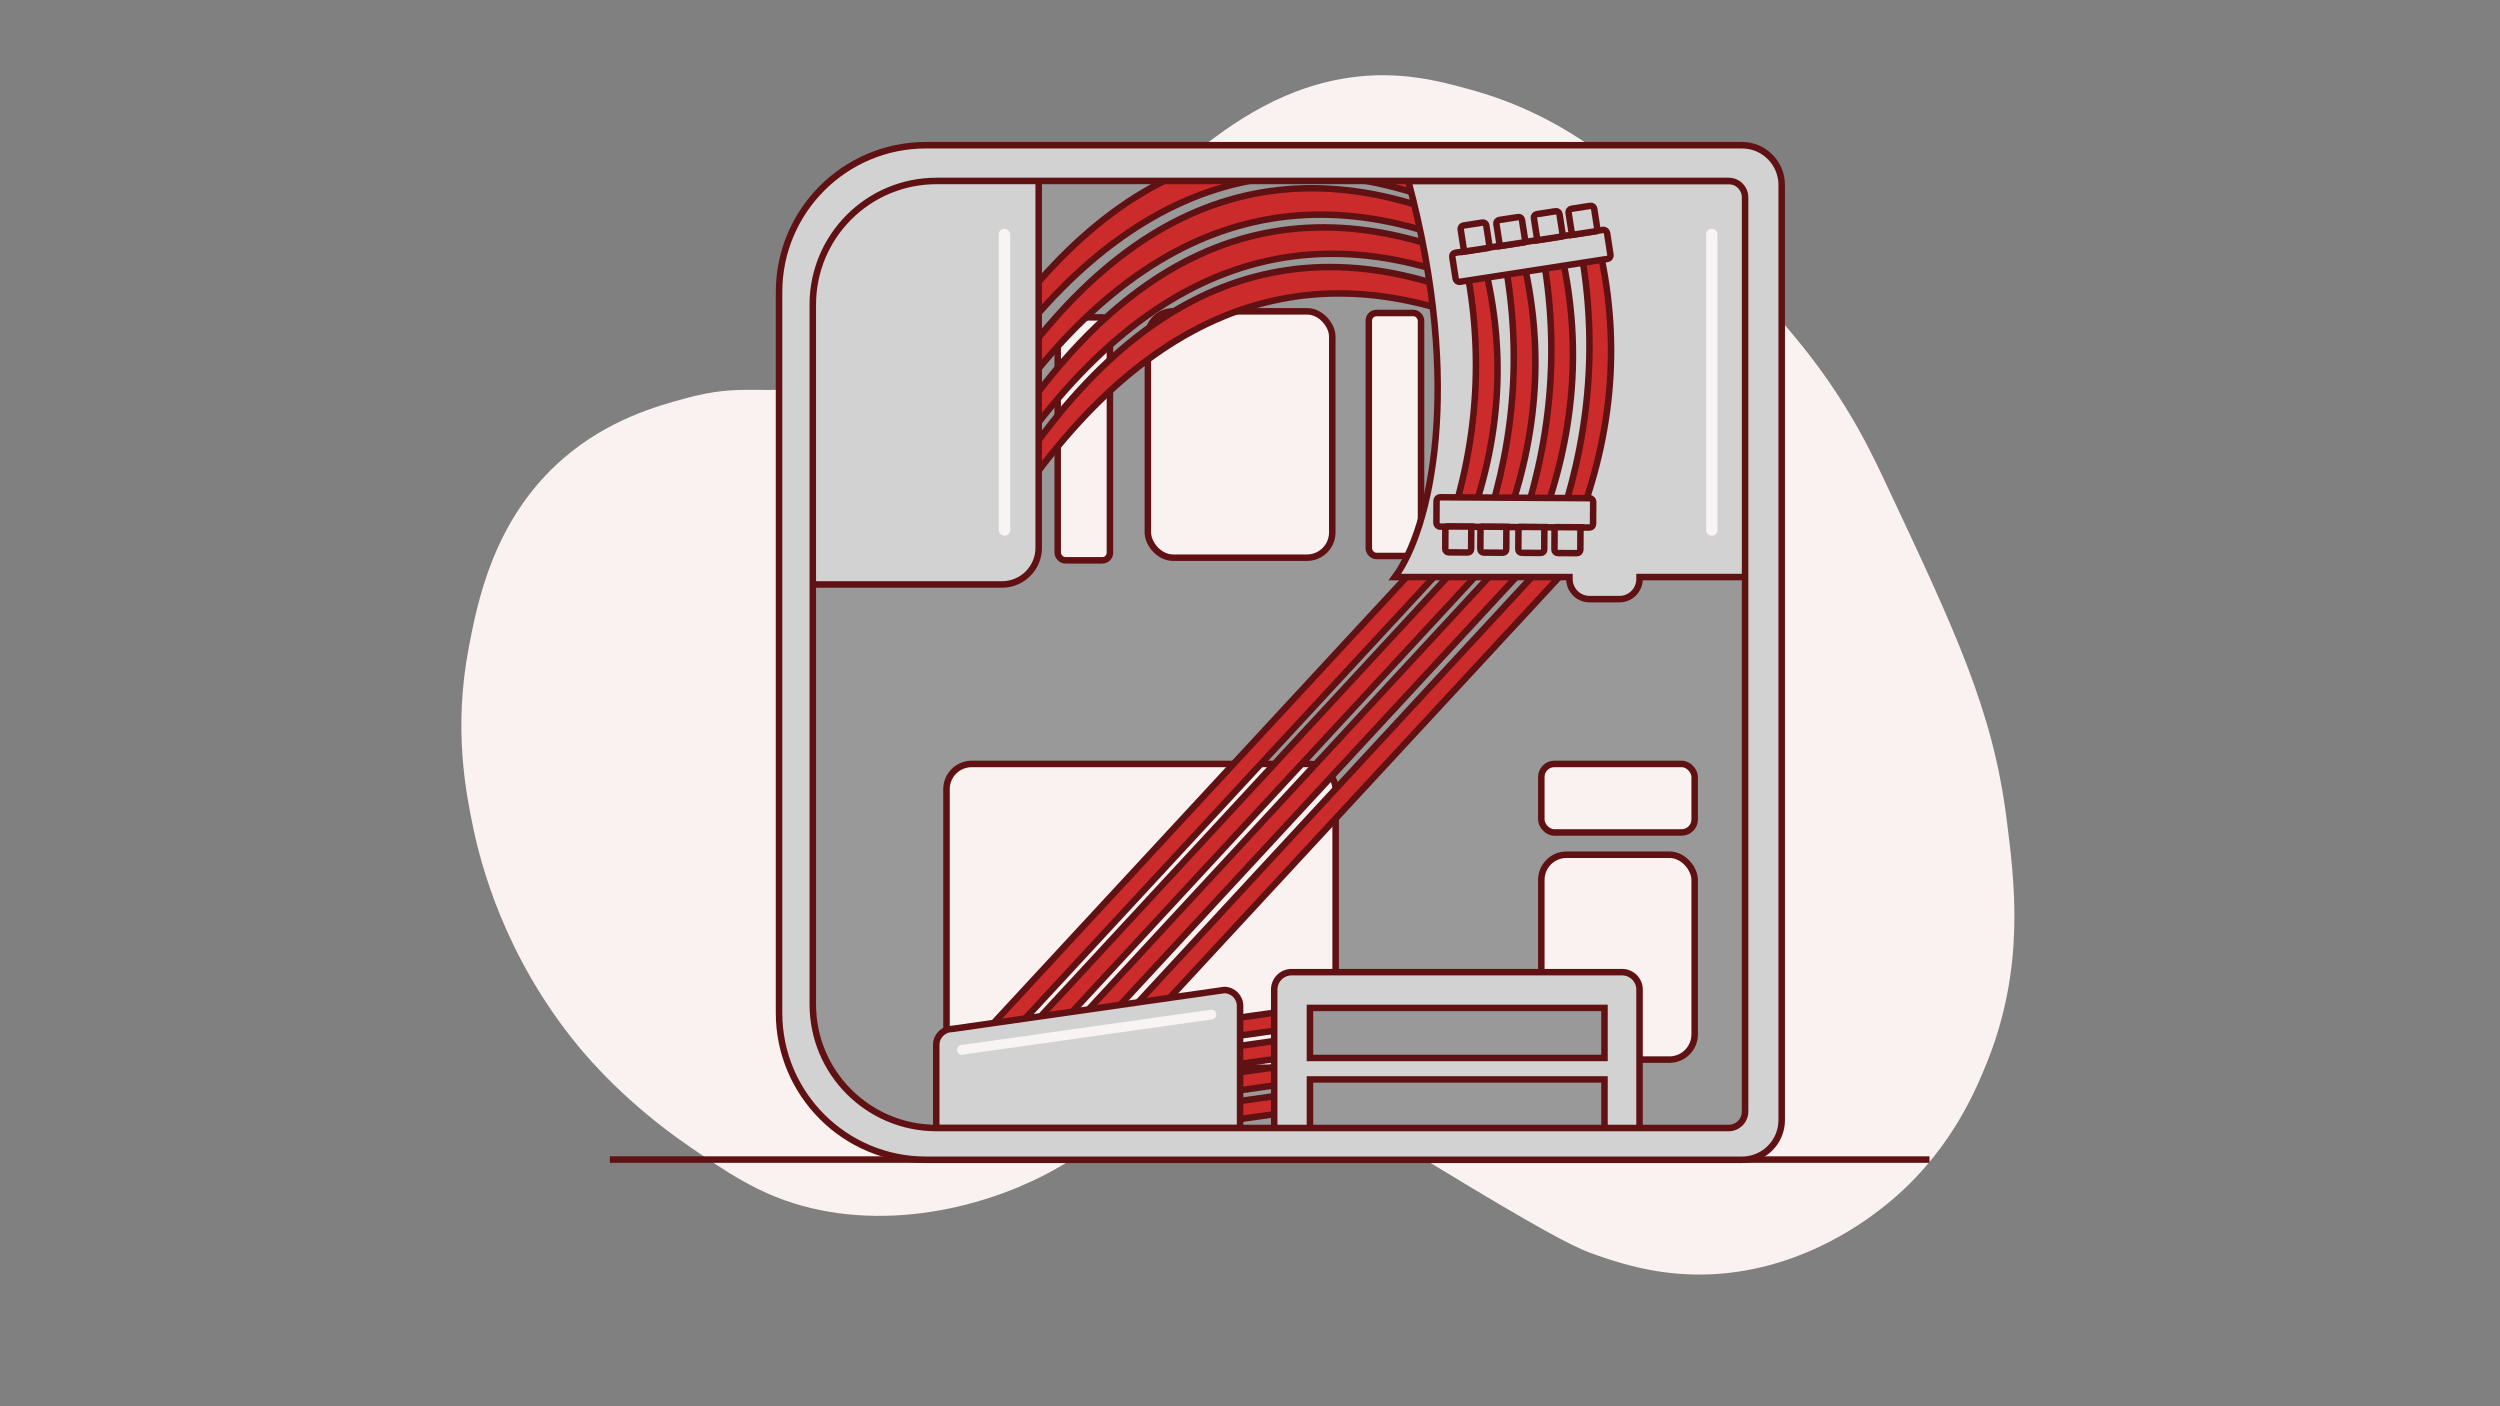 <?xml version="1.0" encoding="UTF-8"?>
<svg id="Layer_1" xmlns="http://www.w3.org/2000/svg" version="1.1" viewBox="0 0 1920 1080">
  <rect x="0" y="0" width="1920" height="1080" fill="#808080" stroke="none"/>
  <!-- Generator: Adobe Illustrator 29.0.1, SVG Export Plug-In . SVG Version: 2.1.0 Build 192)  -->
  <defs>
    <style>
      .st0 {
        fill: #f8f4f4;
      }

      .st1 {
        fill: #d3d2d3;
      }

      .st1, .st2, .st3, .st4 {
        stroke: #601113;
        stroke-miterlimit: 10;
        stroke-width: 5px;
      }

      .st5, .st3 {
        fill: #faf1f1;
      }

      .st2 {
        fill: none;
      }

      .st6 {
        fill: #999;
      }

      .st4 {
        fill: #cc2b2b;
      }
    </style>
  </defs>
  <path class="st5" d="M1447.01,368.38c-8.14-17.28-16.67-34.52-29.35-55.17-13.14-21.4-40.1-61.75-96.26-115.04-64.75-61.44-113.22-107.44-191.35-129.13-25.03-6.95-55.26-15.01-93.91-9.39-57.11,8.3-98.36,41.48-125.61,63.39-6.04,4.86-24.46,22.87-61.04,58.7-65.31,63.95-63.63,63.62-71.61,69.26-44.3,31.33-91.15,38.1-136.17,44.61-61.44,8.88-69.37-2.28-116.22,10.57-20.75,5.69-58.17,15.95-92.74,45.78-53.81,46.44-66.06,110.44-72.78,145.57-11.96,62.5-2.03,112.14,3.52,138.52,5.75,27.33,23.88,98.77,81,167.87,7.61,9.2,36.68,43.5,84.52,76.3,29.43,20.19,53.04,36.37,86.87,45.78,74.14,20.63,157.34-2.42,210.13-37.57,13.89-9.25,28.05-20.91,55.17-34.04,28.44-13.77,53.02-25.67,83.35-24.65,22.44.76,45.4,13.04,90.39,37.57,23.47,12.8,27.44,16.22,72.78,43.43,70.96,42.58,85.13,48.52,97.43,52.83,16.21,5.67,42.53,14.65,76.3,15.26,74.73,1.34,128.86-39.36,143.22-50.48,51.05-39.53,71.64-88.48,81-111.52,30.05-74,21.63-139.45,15.26-189-10.62-82.55-38.74-142.28-93.91-259.43Z"/>
  <path class="st6" d="M724.72,122.64h624.34v755.03h-624.34c-64.3,0-116.5-52.2-116.5-116.5V239.14c0-64.3,52.2-116.5,116.5-116.5Z"/>
  <line class="st2" x1="468.36" y1="890.55" x2="1481.84" y2="890.55"/>
  <rect class="st3" x="1051.25" y="240.39" width="40.1" height="186.6" rx="5.82" ry="5.82"/>
  <rect class="st3" x="812.32" y="243.73" width="40.1" height="186.6" rx="5.82" ry="5.82"/>
  <rect class="st3" x="881.56" y="239.09" width="141.62" height="189.21" rx="19.37" ry="19.37"/>
  <rect class="st3" x="726.91" y="586.7" width="298.86" height="233.32" rx="19.37" ry="19.37"/>
  <rect class="st3" x="1183.73" y="656.42" width="117.78" height="157.36" rx="19.37" ry="19.37"/>
  <rect class="st3" x="1183.73" y="586.7" width="117.78" height="52.63" rx="10.01" ry="10.01"/>
  <rect class="st4" x="686.62" y="609.49" width="485.96" height="15.42" transform="translate(-154.82 880.11) rotate(-47.21)"/>
  <rect class="st4" x="722.62" y="604.49" width="485.96" height="15.42" transform="translate(-139.61 904.93) rotate(-47.21)"/>
  <rect class="st4" x="754.49" y="604.49" width="485.96" height="15.42" transform="translate(-129.39 928.31) rotate(-47.21)"/>
  <path class="st4" d="M767.07,255.32c110.12-154.3,245.92-181.79,407.38-82.47l3.69,18.23c-155.51-94.71-292.03-71.73-407.38,82.47l-3.69-18.23Z"/>
  <path class="st4" d="M777.79,285.39c110.12-154.3,245.92-181.79,407.38-82.47l3.69,18.23c-155.51-94.71-292.03-71.73-407.38,82.47l-3.69-18.23Z"/>
  <path class="st4" d="M786.78,315.46c110.12-154.3,245.92-181.79,407.38-82.47l3.69,18.23c-155.51-94.71-292.03-71.73-407.38,82.47l-3.69-18.23Z"/>
  <path class="st4" d="M791.93,345.91c110.12-154.3,245.92-181.79,407.38-82.47l3.69,18.23c-155.51-94.71-292.03-71.73-407.38,82.47l-3.69-18.23Z"/>
  <rect class="st4" x="782.87" y="609.49" width="485.96" height="15.42" transform="translate(-123.96 950.75) rotate(-47.21)"/>
  <rect class="st4" x="932.77" y="779.71" width="65.67" height="13.72" transform="translate(-100.59 142.91) rotate(-8.05)"/>
  <rect class="st4" x="932.77" y="801.46" width="65.67" height="13.72" transform="translate(-103.64 143.12) rotate(-8.05)"/>
  <rect class="st4" x="932.77" y="821.72" width="65.67" height="13.72" transform="translate(-106.48 143.32) rotate(-8.05)"/>
  <rect class="st4" x="932.77" y="843.82" width="65.67" height="13.72" transform="translate(-109.57 143.54) rotate(-8.05)"/>
  <rect class="st6" x="1006.04" y="768.39" width="234.25" height="103.26"/>
  <path class="st1" d="M1245.77,746.62h-253.78c-7.4,0-13.4,6-13.4,13.4v111.64h27.45v-42.66h226.21v42.66h26.92v-111.64c0-7.4-6-13.4-13.4-13.4ZM1232.25,812.52h-226.21v-38.46h226.21v38.46Z"/>
  <path class="st1" d="M1349.05,153.07c0-7.79-6.75-14.1-15.08-14.1h-252.4c42.64,159.12,16.62,267.72-10.27,304.21h134.04v1.5c0,8.55,6.93,15.47,15.47,15.47h22.89c8.55,0,15.47-6.93,15.47-15.47v-1.5h89.89V153.07Z"/>
  <path class="st1" d="M940.17,760.34l-208.93,29.89c-6.74,0-12.2,5.46-12.2,12.2v63.89h233.33v-93.78c0-6.74-5.46-12.2-12.2-12.2Z"/>
  <path class="st1" d="M706.89,131.86h90.83v288.84c0,15.55-12.62,28.17-28.17,28.17h-164.79v-214.88c0-56.37,45.76-102.13,102.13-102.13Z"/>
  <path class="st1" d="M1337.85,111.52h-626.71c-62.32,0-112.84,50.52-112.84,112.84v553.52c0,62.32,50.52,112.84,112.84,112.84h626.71c16.84,0,30.5-13.65,30.5-30.5V142.02c0-16.84-13.65-30.5-30.5-30.5ZM1340.22,853.69c0,6.97-5.65,12.62-12.62,12.62h-608.41c-52.45,0-94.96-42.52-94.96-94.96V233.93c0-52.45,42.52-94.96,94.96-94.96h608.41c6.97,0,12.62,5.65,12.62,12.62v702.1Z"/>
  <rect class="st0" x="830.93" y="692.32" width="7.46" height="200.92" rx="3.5" ry="3.5" transform="translate(166.52 1730.18) rotate(-98.05)"/>
  <rect class="st0" x="767.07" y="175.79" width="8.77" height="235.57" rx="4.11" ry="4.11"/>
  <rect class="st0" x="1310.29" y="175.79" width="8.77" height="235.57" rx="4.11" ry="4.11"/>
  <path class="st4" d="M1125.92,408.63l-13.94-.77c24.01-70.91,27.95-142.2,11.8-213.85l13.94.77c19.93,71.63,15.68,142.92-11.8,213.85Z"/>
  <path class="st4" d="M1154.86,405.9l-13.94-.77c24.09-72.27,28.1-144.9,12.02-217.88l13.94.77c19.85,72.96,15.53,145.59-12.02,217.88Z"/>
  <path class="st4" d="M1183.61,401.89l-13.94-.77c24.14-73.26,28.21-146.87,12.18-220.83l13.94.77c19.8,73.93,15.42,147.54-12.18,220.83Z"/>
  <path class="st4" d="M1212.87,399.12l-13.94-.77c24.15-73.46,28.23-147.27,12.22-221.42l13.94.77c19.79,74.12,15.4,147.93-12.22,221.42Z"/>
  <rect class="st1" x="1115.93" y="185.19" width="120.29" height="22.55" rx="2.74" ry="2.74" transform="translate(2368.37 210.52) rotate(171.19)"/>
  <path class="st1" d="M1205.68,159.09h19.9v17.28c0,1.45-1.18,2.62-2.62,2.62h-14.65c-1.45,0-2.62-1.18-2.62-2.62v-17.28h0Z" transform="translate(2442.81 149.92) rotate(171.19)"/>
  <path class="st1" d="M1179.04,163.22h19.9v17.28c0,1.45-1.18,2.62-2.62,2.62h-14.65c-1.45,0-2.62-1.18-2.62-2.62v-17.28h0Z" transform="translate(2390.48 162.21) rotate(171.19)"/>
  <path class="st1" d="M1150.23,167.68h19.9v17.28c0,1.45-1.18,2.62-2.62,2.62h-14.65c-1.45,0-2.62-1.18-2.62-2.62v-17.28h0Z" transform="translate(2333.88 175.5) rotate(171.19)"/>
  <path class="st1" d="M1122.82,171.93h19.9v17.28c0,1.45-1.18,2.62-2.62,2.62h-14.65c-1.45,0-2.62-1.18-2.62-2.62v-17.28h0Z" transform="translate(2280.02 188.14) rotate(171.19)"/>
  <rect class="st1" x="1103.24" y="382.2" width="120.29" height="22.55" rx="2.74" ry="2.74" transform="translate(2.48 -7.25) rotate(.36)"/>
  <path class="st1" d="M1110.01,404.31h19.9v17.28c0,1.45-1.18,2.62-2.62,2.62h-14.65c-1.45,0-2.62-1.18-2.62-2.62v-17.28h0Z" transform="translate(2.6 -6.98) rotate(.36)"/>
  <path class="st1" d="M1136.97,404.48h19.9v17.28c0,1.45-1.18,2.62-2.62,2.62h-14.65c-1.45,0-2.62-1.18-2.62-2.62v-17.28h0Z" transform="translate(2.61 -7.14) rotate(.36)"/>
  <path class="st1" d="M1166.13,404.66h19.9v17.28c0,1.45-1.18,2.62-2.62,2.62h-14.65c-1.45,0-2.62-1.18-2.62-2.62v-17.28h0Z" transform="translate(2.61 -7.32) rotate(.36)"/>
  <path class="st1" d="M1193.87,404.83h19.9v17.28c0,1.45-1.18,2.62-2.62,2.62h-14.65c-1.45,0-2.62-1.18-2.62-2.62v-17.28h0Z" transform="translate(2.61 -7.5) rotate(.36)"/>
</svg>